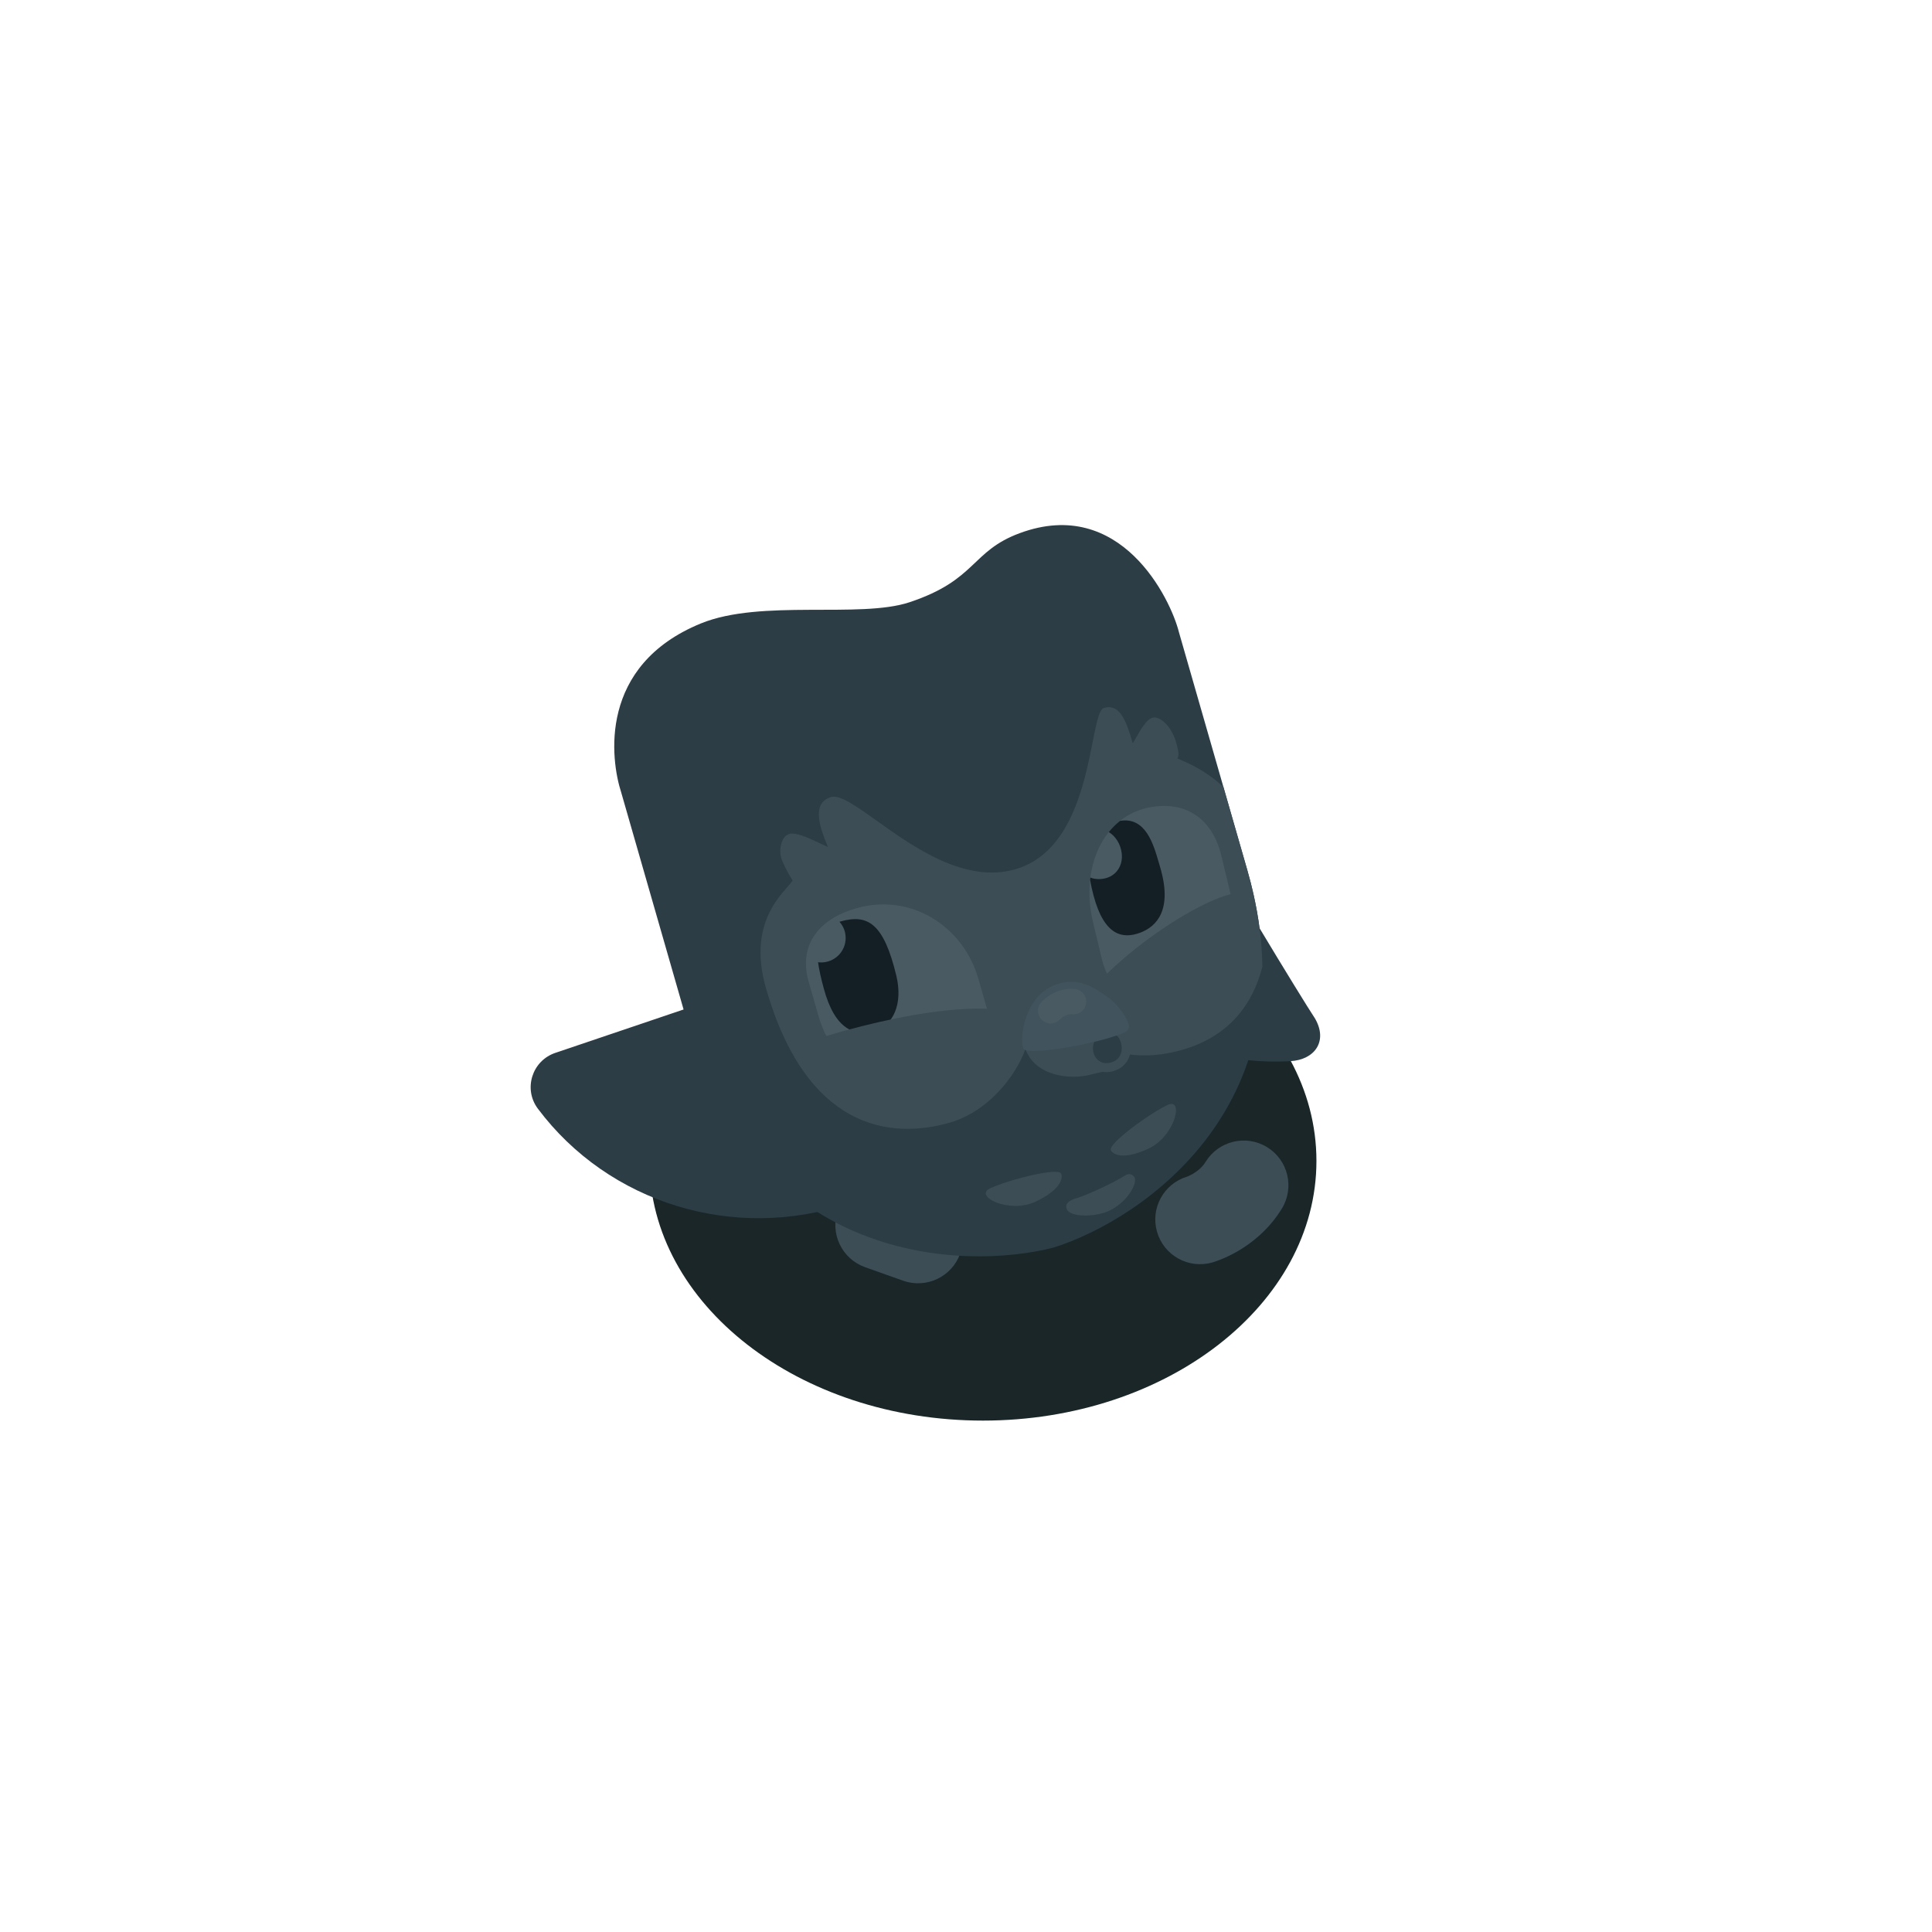 <svg width="1080" height="1080" viewBox="0 0 1080 1080" fill="none" xmlns="http://www.w3.org/2000/svg"><path d="M549.468 503.816C652.357 503.816 735.895 568.86 735.895 648.97C735.895 729.081 652.357 794.124 549.468 794.124C446.579 794.124 363.041 729.081 363.041 648.97C363.041 568.86 446.579 503.816 549.468 503.816Z" fill="#1A2628"/><path fill-rule="evenodd" clip-rule="evenodd" d="M468.397 676.436C473.021 663.426 487.316 656.627 500.326 661.251L521.576 668.803C534.586 673.427 541.384 687.721 536.761 700.731C532.137 713.741 517.842 720.54 504.832 715.916L483.582 708.364C470.572 703.741 463.774 689.446 468.397 676.436Z" fill="#3C4D56"/><path fill-rule="evenodd" clip-rule="evenodd" d="M708.298 641.256C720.071 648.469 723.769 663.86 716.556 675.634C709.319 687.446 699.704 694.824 692.366 699.157C688.642 701.356 685.298 702.895 682.772 703.921C681.501 704.438 680.413 704.834 679.559 705.125C679.131 705.271 678.76 705.391 678.451 705.488C678.296 705.536 678.157 705.579 678.033 705.616C677.972 705.634 677.914 705.651 677.861 705.667L677.784 705.69L677.73 705.705C677.705 705.712 677.713 705.71 677.713 705.71C664.442 709.522 650.594 701.855 646.782 688.584C643.011 675.459 650.471 661.768 663.475 657.782C663.555 657.754 663.719 657.693 663.954 657.598C664.603 657.334 665.681 656.848 666.941 656.104C669.57 654.551 672.168 652.374 673.92 649.514C681.133 637.741 696.524 634.044 708.298 641.256Z" fill="#3C4D56"/><path d="M310.438 588.557L553.789 506.234C566.833 501.822 580.377 511.353 580.538 525.057C581.311 590.902 538.91 650.897 474.618 672.646C410.324 694.397 340.132 672.493 300.658 619.739C292.442 608.76 297.394 592.97 310.438 588.557Z" fill="#2C3D46"/><path d="M658.36 440.43C683.558 485.771 727.411 557.709 735.073 569.3C742.456 581.997 734.972 592.446 721.287 593.2C655.537 596.818 593.766 557.05 569.258 493.758C558.711 466.524 548.671 391.584 570.954 380.188C600.457 365.101 648.319 422.362 658.36 440.43Z" fill="#2C3D46"/><path d="M508.41 336.662C546.148 324.117 542.675 308.124 570.124 298.004C626.475 277.228 654.328 334.584 659.045 353.444L697.264 486.435C734.559 616.209 639.082 681.583 589.118 697.348C538.407 710.515 422.788 705.807 385.494 576.032L347.275 443.042C341.258 424.555 334.379 371.973 391.827 348.495C425.366 334.788 480.706 345.871 508.41 336.662Z" fill="#2C3D46"/><path d="M593.162 656.055C591.447 652.407 563.407 659.62 553.43 664.309C544.14 668.674 564.103 678.684 578.955 671.705C593.061 665.077 594.297 658.47 593.162 656.055ZM620.992 642.978C619.278 639.329 642.731 622.348 652.708 617.659C661.997 613.295 656.961 635.052 642.109 642.031C628.003 648.659 622.127 645.393 620.992 642.978ZM601.854 669.788C596.782 671.176 595.181 673.463 596.431 676.123C598.513 680.553 612.836 680.514 620.684 676.519C630.7 671.422 635.734 661.441 634.277 658.34C633.111 655.859 630.565 656.064 629.207 656.935C622 661.56 606.382 668.549 601.854 669.788Z" fill="#3C4D56"/><path d="M683.908 439.959L697.264 486.435C702.845 505.854 705.452 523.831 705.685 540.415C700.285 561.473 687.057 579.346 660.95 586.849C628.116 596.285 607.468 582.268 601.247 574.079L574.338 581.401C573.541 591.473 557.857 619.819 530.869 627.575C497.135 637.27 450.721 630.833 428.217 552.524C418.903 520.117 433.085 503.905 440.046 495.948C441.378 494.426 442.445 493.206 443.033 492.232C439.77 486.842 437.379 481.909 436.715 479.595C435.07 473.872 437.281 465.816 442.868 465.97C447.133 466.087 453.154 468.948 458.329 471.407C459.937 472.17 461.462 472.895 462.828 473.487C462.628 472.971 462.39 472.384 462.13 471.739C459.096 464.241 452.896 448.915 464.56 445.563C469.554 444.128 478.599 450.585 490.181 458.852C510.792 473.565 539.436 494.013 567.583 485.924C598.462 477.05 606.125 438.4 610.834 414.65C612.922 404.116 614.43 396.513 617.124 395.739C625.893 393.219 629.512 402.598 633.222 415.508C633.671 414.739 634.111 413.975 634.544 413.224C637.948 407.315 640.92 402.156 644.27 401.194C648.045 400.108 654.736 405.499 657.466 414.997C659.301 421.383 658.782 422.603 658.399 423.505C658.326 423.677 658.258 423.837 658.212 424.018C658.447 424.118 658.707 424.227 658.989 424.345C663.542 426.252 674.054 430.655 683.908 439.959Z" fill="#3C4D56"/><path d="M546.935 547.195C538.437 517.628 509.134 498.973 478.596 507.749C456.128 514.206 446.536 529.618 452.077 548.901C455.852 562.034 454.804 558.388 457.558 567.971C463.848 589.857 486.196 620.075 522.881 613.825C553.013 608.693 556.263 579.651 552.769 567.496L546.935 547.195ZM611.053 515.724C603.633 484.87 616.844 455.558 643.751 451.119C663.548 447.853 677.891 458.17 682.731 478.292C686.027 491.996 685.112 488.191 687.516 498.191C693.009 521.028 690.383 558.182 660.058 567.486C635.151 575.129 619.198 549.594 616.148 536.909L611.053 515.724Z" fill="#4A5A62"/><path d="M619.823 465.127C621.687 462.804 623.778 460.708 626.085 458.876C640.328 456.475 644.774 471.835 647.698 481.934C647.944 482.784 648.179 483.597 648.409 484.358C655.721 508.635 646.516 517.995 637.335 521.395C627.897 524.888 617.411 523.505 611.312 500.662C610.473 497.522 609.834 494.599 609.379 491.881C609.427 491.442 609.478 491.006 609.535 490.571C611.141 491.219 613.005 491.521 615.147 491.396C623.259 490.922 628.032 484.461 627.018 476.744C626.354 471.684 623.519 467.383 619.823 465.127Z" fill="#131F24"/><path d="M501.088 545.571C493.969 515.736 484.855 510.891 469.858 515.106C469.665 515.16 469.474 515.216 469.285 515.272C470.901 517.089 472.053 519.36 472.514 521.928C473.849 529.355 468.91 536.456 461.484 537.791C460.062 538.046 458.653 538.072 457.294 537.895C457.871 542.09 458.968 546.932 460.473 552.503C466.847 576.099 478.032 579.267 488.651 576.323C499.644 573.275 504.723 560.801 501.088 545.571Z" fill="#131F24"/><path d="M697.984 501.494C693.299 489.422 628.874 525.469 600.952 564.704C602.396 591.32 710.289 586.958 697.984 501.494ZM574.581 567.562C574.581 567.562 502.83 683.863 449.06 583.415C455.727 580.656 536.806 554.169 574.581 567.562Z" fill="#3C4D56"/><path d="M585.584 558.227C596.592 554.257 609.117 560.515 613.159 571.94C615.938 579.835 626.939 595.788 621.212 597.892C618.748 598.798 614.017 599.555 609.826 600.688C598.529 603.741 578.44 601.797 573.099 586.06C569.203 574.584 574.576 562.198 585.584 558.227Z" fill="#3C4D56"/><path d="M628.842 581.668C630.726 587.293 629.051 594.373 621.487 596.419C614.945 598.174 609.647 593.955 608.648 588.042C607.649 582.128 611.001 576.515 616.915 575.516C622.828 574.517 626.94 575.995 628.842 581.668Z" fill="#2C3D46"/><path fill-rule="evenodd" clip-rule="evenodd" d="M623.309 578.347C621.961 577.706 620.045 577.523 617.331 577.981C612.998 578.713 610.305 582.843 611.113 587.625C611.897 592.265 615.891 595.33 620.836 594.005C623.883 593.18 625.571 591.428 626.397 589.43C627.26 587.345 627.255 584.8 626.472 582.463M623.309 578.347C624.563 578.944 625.683 580.109 626.472 582.463ZM625.457 573.832C628.212 575.143 630.1 577.554 631.213 580.873C632.314 584.161 632.413 587.968 631.018 591.341C629.587 594.8 626.656 597.61 622.14 598.832L622.135 598.833C613.998 601.016 607.397 595.644 606.183 588.458C604.993 581.413 609.005 574.317 616.498 573.051C619.698 572.51 622.795 572.566 625.457 573.832Z" fill="#3C4D56"/><path d="M619.237 557.411C612.07 552.419 603.342 545.667 589.776 550.56C573.355 556.483 569.653 579.564 571.971 585.989C573.571 590.426 606.553 584.123 618.328 580.696C625.69 578.485 630.277 577.006 630.873 575.002C632.447 571.881 625.147 561.399 619.237 557.411Z" fill="#41535C"/><path fill-rule="evenodd" clip-rule="evenodd" d="M595.28 567.856C593.872 568.558 592.911 569.433 592.636 569.741C590.03 572.668 585.545 572.928 582.618 570.322C579.691 567.715 579.431 563.23 582.037 560.303C584.586 557.441 591.644 551.919 600.832 552.866C604.73 553.267 607.565 556.753 607.163 560.651C606.762 564.55 603.276 567.384 599.378 566.983C598.038 566.845 596.639 567.178 595.28 567.856Z" fill="#4A5A62"/></svg>